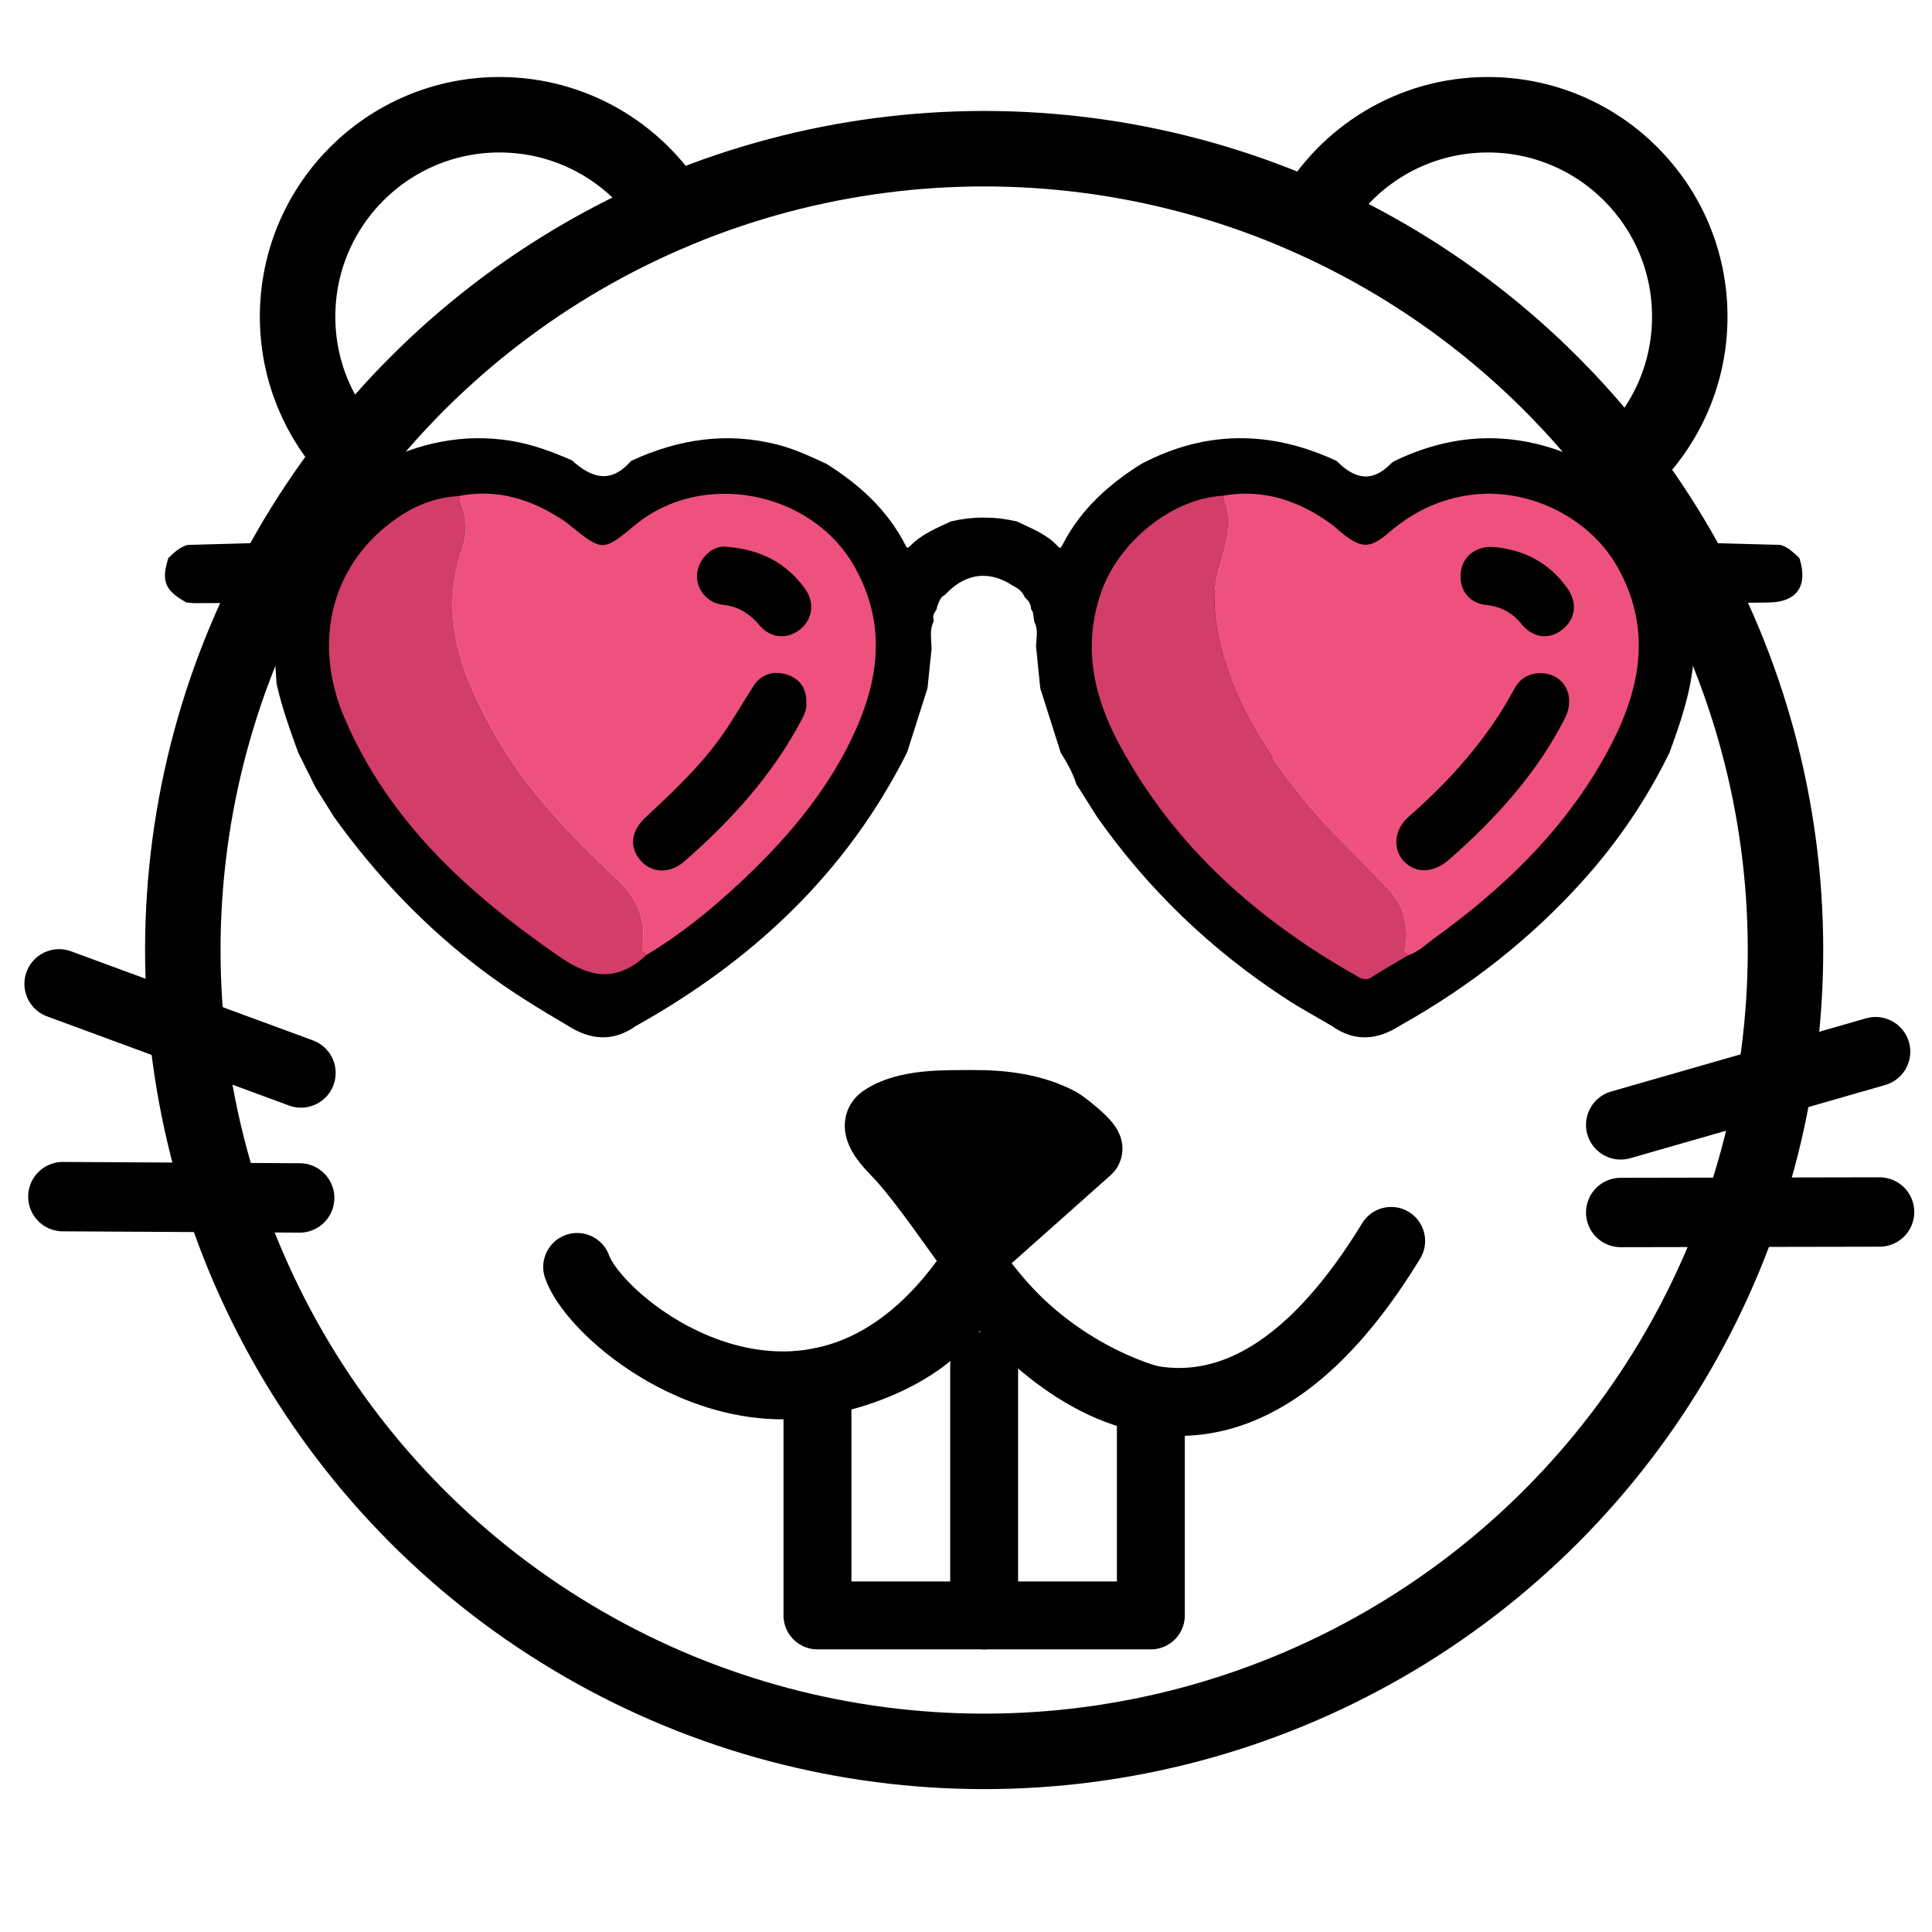 <svg xmlns="http://www.w3.org/2000/svg" xmlns:xlink="http://www.w3.org/1999/xlink" x="0px" y="0px" width="256px" height="256px" viewBox="0 0 256 256" enable-background="new 0 0 256 256" xml:space="preserve"><circle fill="none" stroke="#000" stroke-width="10" stroke-linecap="round" stroke-miterlimit="10" cx="130.405" cy="125.885" r="106.182"></circle><path fill-rule="evenodd" clip-rule="evenodd" fill="none" stroke="#000" stroke-width="10" stroke-miterlimit="10" d="
      M89.046,28.06c-4.694-7.709-13.178-12.857-22.864-12.857c-14.773,0-26.75,11.977-26.75,26.75c0,7.152,2.813,13.645,7.388,18.445
      C57.853,46.334,72.358,35.124,89.046,28.06z"></path><path fill-rule="evenodd" clip-rule="evenodd" fill="none" stroke="#000" stroke-width="10" stroke-miterlimit="10" d="
      M215.075,61.81c5.421-4.896,8.829-11.979,8.829-19.857c0-14.773-11.977-26.75-26.75-26.75c-10.05,0-18.801,5.545-23.372,13.74
      C190.169,36.286,204.353,47.663,215.075,61.81z"></path><path fill-rule="evenodd" clip-rule="evenodd" fill="none" stroke="#000" stroke-width="9" stroke-linecap="round" stroke-miterlimit="10" d="
      M76.478,167.878c2.961,8.34,31.842,30.611,52.489,0.166c0,0,27.432,42.181,55.367-3.615"></path><path fill-rule="evenodd" clip-rule="evenodd" fill="#000" stroke="#000" stroke-width="9" stroke-miterlimit="10" d="
      M116.508,148.768c0.071-0.187,0.206-0.355,0.412-0.496c3.146-2.154,8.273-1.959,11.896-1.987c3.975-0.025,8.085,0.455,11.642,2.354
      c0.395,0.211,4.308,3.19,3.713,3.722c-0.009,0.007-15.275,13.585-15.275,13.585c-3.139-4.181-6.072-8.683-9.537-12.593
      C118.651,152.557,115.958,150.146,116.508,148.768z"></path><path fill="none" stroke="#000" stroke-width="9" stroke-linecap="round" stroke-linejoin="round" stroke-miterlimit="10" d="
      M128.967,168.044C132.191,155.438,128.967,168.044,128.967,168.044l0.382,0.558c9.353,13.53,23.145,16.836,23.145,16.836v28.613
      h-44.175v-30.889C108.318,183.162,125.741,180.649,128.967,168.044"></path><line fill="none" stroke="#000" stroke-width="9" stroke-linecap="round" stroke-linejoin="round" stroke-miterlimit="10" x1="130.405" y1="180.969" x2="130.405" y2="214.051"></line><line fill="none" stroke="#000" stroke-width="9.194" stroke-linecap="round" stroke-miterlimit="10" x1="214.753" y1="160.661" x2="249.053" y2="160.596"></line><line fill="none" stroke="#000" stroke-width="9.194" stroke-linecap="round" stroke-miterlimit="10" x1="214.753" y1="149.051" x2="248.525" y2="139.352"></line><line fill="none" stroke="#000" stroke-width="9.194" stroke-linecap="round" stroke-miterlimit="10" x1="39.707" y1="158.733" x2="8.33" y2="158.561"></line><line fill="none" stroke="#000" stroke-width="9.194" stroke-linecap="round" stroke-miterlimit="10" x1="39.88" y1="142.173" x2="7.831" y2="130.366"></line><g><path fill-rule="evenodd" clip-rule="evenodd" stroke="#000" stroke-miterlimit="10" d="M155.362,88.202
        c-0.029-4.951,2.224-8.636,5.848-9.566c4.301-1.105,8.552,0.895,10.979,5.197c1.531,2.714,2.24,5.572,1.691,8.727
        c-0.785,4.493-3.134,7.206-6.826,7.651c-4.464,0.542-8.804-1.843-10.388-5.798C155.872,92.432,155.238,90.39,155.362,88.202z"></path><path fill-rule="evenodd" clip-rule="evenodd" stroke="#000" stroke-miterlimit="10" d="M106.092,88.26
        c-0.04,7.421-4.563,12.313-11.063,12.006c-2.279-0.107-4.125-1.061-5.514-2.809c-4.031-5.081-1.825-14.98,3.965-17.956
        C100.129,76.085,106.136,80.257,106.092,88.26z"></path><g><path fill-rule="evenodd" clip-rule="evenodd" fill="#000" stroke="#000" stroke-miterlimit="10" d="M33.286,72.474
          c0.138,0.026,0.275,0.064,0.413,0.08c3.855,0.466,7.085,0.104,9.17-4.062c1.471-2.937,4.618-4.612,7.302-6.525
          c5.489-2.794,11.236-4.058,17.405-3.07c2.778,0.446,5.37,1.405,7.924,2.519c2.792,2.517,5.598,3.234,8.434,0.063
          c6.087-2.794,12.366-3.767,18.954-2.082c2.237,0.573,4.305,1.536,6.379,2.504c4.273,2.675,7.911,5.976,10.248,10.526
          c0.456,0.885,0.87,0.838,1.493,0.212c1.448-1.464,3.333-2.207,5.144-3.071c2.812-0.648,5.621-0.653,8.432,0.003
          c1.801,0.878,3.722,1.566,5.136,3.072c0.829,0.883,1.201,0.371,1.604-0.398c2.331-4.475,5.943-7.697,10.148-10.337
          c8.372-4.41,16.817-4.365,25.33-0.426c2.552,2.556,5.168,3.074,7.9,0.261c0.14-0.145,0.354-0.215,0.535-0.32
          c8.533-4.038,16.975-3.74,25.327,0.547c1.682,1.266,3.362,2.531,5.044,3.798c1.132,1.269,2.262,2.539,3.394,3.809
          c0.744,2.435,2.353,3.389,4.879,3.012c1.169-0.175,2.378-0.085,3.568-0.114c2.793,0.073,5.584,0.147,8.377,0.222
          c0.878,0.277,1.509,0.909,2.16,1.51c1.011,3.271-0.235,5.077-3.601,5.126c-3.164,0.047-6.332,0.066-9.496,0.012
          c-1.215-0.021-1.53,0.255-1.318,1.553c0.359,2.209,0.517,4.438,0.313,6.719c-0.372,4.168-1.711,8.042-3.13,11.915
          c-2.968,6.08-6.724,11.629-11.236,16.67c-6.991,7.812-15.141,14.158-24.271,19.271c-2.802,1.804-5.616,2.109-8.453,0.078
          c-2.049-1.208-4.148-2.336-6.137-3.635c-9.803-6.399-18.122-14.35-24.862-23.935c-0.908-1.439-1.819-2.877-2.728-4.315
          c-0.473-1.497-1.251-2.845-2.067-4.17c-0.891-2.804-1.778-5.609-2.669-8.413c-0.185-1.838-0.369-3.676-0.555-5.513
          c0.075-1.118,0.295-2.247-0.24-3.32c-0.067-0.44-0.132-0.879-0.199-1.317c-0.072-0.127-0.146-0.252-0.221-0.377
          c-0.053-0.697-0.398-1.235-0.899-1.691c-0.334-0.753-0.901-1.264-1.634-1.614c-3.231-2.17-6.494-1.904-9.267,0.753
          c-0.143,0.144-0.287,0.289-0.431,0.431c-0.678,0.362-0.891,1.038-1.15,1.685c-0.037,0.146-0.074,0.291-0.113,0.438
          c-0.071,0.124-0.142,0.247-0.214,0.372c-0.273,0.409-0.273,0.861-0.204,1.323c-0.562,1.214-0.279,2.487-0.271,3.741
          c-0.175,1.696-0.349,3.395-0.523,5.09c-0.893,2.804-1.782,5.608-2.675,8.411c-7.996,15.925-20.401,27.471-35.79,36.056
          c-2.836,2.02-5.651,1.732-8.451-0.078c-3.869-2.267-7.689-4.601-11.276-7.311c-7.569-5.714-14.02-12.499-19.54-20.188
          c-0.805-1.283-1.608-2.566-2.412-3.849c-0.763-1.531-1.524-3.062-2.286-4.591c-1.07-2.954-2.136-5.912-2.83-8.985
          c-0.155-2.194-0.312-4.392-0.467-6.586c0.156-1.109,0.206-2.248,0.498-3.32c0.32-1.173-0.192-1.296-1.139-1.283
          c-3.443,0.043-6.887,0.043-10.331,0.06c-0.288-0.025-0.574-0.052-0.861-0.079c-2.538-1.444-2.932-2.407-2.098-5.13
          c0.643-0.614,1.29-1.224,2.164-1.507C27.704,72.623,30.495,72.548,33.286,72.474z M60.718,65.737
          c-3.646,0.192-6.773,1.734-9.528,3.973c-7.521,6.104-9.672,15.87-5.484,25.563c5.931,13.73,16.499,23.275,28.545,31.569
          c3.982,2.742,7.387,3.218,11.086-0.001c0.104-0.092,0.2-0.194,0.299-0.291c4.475-2.675,8.503-5.938,12.303-9.48
          c5.988-5.585,11.31-11.714,14.898-19.163c3.644-7.562,4.756-15.139,0.347-22.891c-5.691-10.006-20.171-12.782-29.021-5.45
          c-4.24,3.513-4.337,3.515-8.524,0.138c-0.219-0.175-0.426-0.37-0.657-0.528C70.659,66.236,66.007,64.667,60.718,65.737z
          M186.579,126.59c1.366-0.456,2.384-1.469,3.508-2.284c9.613-6.957,17.975-15.089,23.47-25.78
          c3.94-7.666,5.265-15.471,0.734-23.453c-3.747-6.604-11.905-10.522-19.457-9.49c-4.192,0.573-7.718,2.317-10.871,5.043
          c-2.409,2.084-3.592,2.052-6.099,0.042c-0.495-0.396-0.944-0.849-1.455-1.219c-4.31-3.126-9.022-4.722-14.401-3.757
          c-6.682,0.359-13.72,6.04-16.079,12.732c-2.527,7.175-1.024,13.873,2.394,20.227c7.302,13.578,18.4,23.34,31.689,30.807
          c0.593,0.332,1.076,0.445,1.723,0.03C183.316,128.47,184.961,127.549,186.579,126.59z"></path><path fill-rule="evenodd" clip-rule="evenodd" fill="#EE517D" d="M162.008,65.691c5.379-0.965,10.092,0.631,14.401,3.757
          c0.511,0.37,0.96,0.823,1.455,1.219c2.507,2.01,3.689,2.042,6.099-0.042c3.153-2.726,6.679-4.47,10.871-5.043
          c7.552-1.032,15.71,2.887,19.457,9.49c4.53,7.982,3.206,15.787-0.734,23.453c-5.495,10.691-13.856,18.823-23.47,25.78
          c-1.124,0.815-2.142,1.828-3.508,2.284c-0.529-0.329-0.39-0.776-0.317-1.292c0.393-2.838-0.277-5.356-2.277-7.499
          c-3.718-3.984-7.773-7.629-11.228-11.887c-5.275-6.507-9.635-13.459-11.346-21.744c-0.603-2.923-0.711-6.06,0.152-8.97
          C162.508,72.015,163.64,68.949,162.008,65.691z M204.23,89.702c-1.404-0.044-2.469,0.577-3.114,1.777
          c-3.574,6.656-8.497,12.18-14.145,17.128c-1.765,1.546-1.896,3.829-0.547,5.217c1.378,1.418,3.433,1.298,5.256-0.299
          c3.073-2.689,5.982-5.55,8.605-8.677c2.576-3.069,4.848-6.368,6.652-9.956C208.232,92.325,206.852,89.757,204.23,89.702z
          M197.83,72.979c-1.985-0.129-3.531,1.04-3.762,2.839c-0.262,2.039,0.841,3.614,2.902,3.843c2.07,0.23,3.68,1.063,5.008,2.69
          c1.407,1.723,3.253,1.892,4.77,0.65c1.545-1.264,1.734-3.081,0.479-4.833C204.923,74.951,201.736,73.312,197.83,72.979z"></path><path fill-rule="evenodd" clip-rule="evenodd" fill="#EE517D" d="M60.718,65.737c5.289-1.07,9.941,0.499,14.263,3.438
          c0.231,0.158,0.438,0.354,0.657,0.528c4.188,3.377,4.284,3.375,8.524-0.138c8.85-7.332,23.329-4.556,29.021,5.45
          c4.409,7.752,3.297,15.329-0.347,22.891c-3.589,7.449-8.91,13.578-14.898,19.163c-3.8,3.543-7.828,6.806-12.303,9.48
          c-0.618-0.47-0.467-1.156-0.415-1.756c0.298-3.43-1.079-6.052-3.541-8.381c-6.019-5.698-11.818-11.605-15.967-18.895
          c-4.395-7.718-7.619-15.699-4.493-24.726C62.105,70.233,61.799,68.024,60.718,65.737z M106.341,93.119
          c0.052-1.684-0.739-2.791-2.214-3.253c-1.52-0.475-2.927-0.135-3.852,1.288c-1.333,2.053-2.546,4.186-3.93,6.201
          c-2.918,4.249-6.644,7.764-10.4,11.25c-1.863,1.73-2.038,3.583-0.632,5.145c1.287,1.431,3.352,1.491,5.069-0.013
          c6.105-5.342,11.513-11.274,15.342-18.506C106.086,94.55,106.438,93.859,106.341,93.119z M95.963,72.926
          c-1.254-0.055-2.896,1.269-3.094,3.13c-0.183,1.718,1.115,3.389,3.057,3.598c2.175,0.234,3.736,1.271,5.122,2.904
          c1.304,1.537,3.229,1.611,4.67,0.44c1.435-1.167,1.715-3.089,0.551-4.69C103.919,75.07,100.731,73.263,95.963,72.926z"></path><path fill-rule="evenodd" clip-rule="evenodd" fill="#D23E69" d="M162.008,65.691c1.632,3.258,0.5,6.323-0.444,9.507
          c-0.863,2.91-0.755,6.047-0.152,8.97c1.711,8.285,6.07,15.237,11.346,21.744c3.454,4.258,7.51,7.902,11.228,11.887
          c2,2.143,2.67,4.661,2.277,7.499c-0.072,0.516-0.212,0.963,0.317,1.292c-1.618,0.959-3.263,1.88-4.845,2.897
          c-0.646,0.415-1.13,0.302-1.723-0.03c-13.289-7.467-24.388-17.229-31.689-30.807c-3.418-6.354-4.921-13.052-2.394-20.227
          C148.288,71.731,155.326,66.051,162.008,65.691z"></path><path fill-rule="evenodd" clip-rule="evenodd" fill="#D23E69" d="M60.718,65.737c1.081,2.287,1.388,4.496,0.501,7.057
          c-3.126,9.026,0.099,17.008,4.493,24.726c4.148,7.289,9.948,13.196,15.967,18.895c2.462,2.329,3.839,4.951,3.541,8.381
          c-0.052,0.6-0.203,1.286,0.415,1.756c-0.099,0.097-0.194,0.199-0.299,0.291c-3.699,3.219-7.104,2.743-11.086,0.001
          c-12.046-8.294-22.614-17.839-28.545-31.569c-4.188-9.693-2.037-19.46,5.484-25.563C53.944,67.472,57.071,65.93,60.718,65.737z"></path><path fill-rule="evenodd" clip-rule="evenodd" fill="#000" stroke="#000" stroke-miterlimit="10" d="M204.23,89.702
          c2.621,0.055,4.002,2.623,2.708,5.19c-1.805,3.588-4.076,6.887-6.652,9.956c-2.623,3.127-5.532,5.987-8.605,8.677
          c-1.823,1.597-3.878,1.717-5.256,0.299c-1.349-1.388-1.218-3.671,0.547-5.217c5.647-4.948,10.57-10.472,14.145-17.128
          C201.762,90.279,202.826,89.658,204.23,89.702z"></path><path fill-rule="evenodd" clip-rule="evenodd" fill="#000" stroke="#000" stroke-miterlimit="10" d="M197.83,72.979
          c3.906,0.332,7.093,1.972,9.396,5.189c1.256,1.752,1.066,3.569-0.479,4.833c-1.517,1.241-3.362,1.072-4.77-0.65
          c-1.328-1.627-2.938-2.46-5.008-2.69c-2.062-0.229-3.164-1.804-2.902-3.843C194.299,74.02,195.845,72.851,197.83,72.979z"></path><path fill-rule="evenodd" clip-rule="evenodd" fill="#000" stroke="#000" stroke-miterlimit="10" d="M106.341,93.119
          c0.098,0.74-0.255,1.431-0.616,2.112c-3.829,7.231-9.236,13.164-15.342,18.506c-1.718,1.504-3.782,1.443-5.069,0.013
          c-1.406-1.562-1.231-3.414,0.632-5.145c3.757-3.486,7.482-7.001,10.4-11.25c1.384-2.016,2.597-4.148,3.93-6.201
          c0.925-1.423,2.332-1.763,3.852-1.288C105.602,90.328,106.393,91.436,106.341,93.119z"></path><path fill-rule="evenodd" clip-rule="evenodd" fill="#000" stroke="#000" stroke-miterlimit="10" d="M95.963,72.926
          c4.769,0.337,7.956,2.145,10.306,5.382c1.164,1.602,0.884,3.523-0.551,4.69c-1.44,1.171-3.366,1.097-4.67-0.44
          c-1.386-1.633-2.947-2.67-5.122-2.904c-1.941-0.209-3.239-1.88-3.057-3.598C93.066,74.194,94.709,72.871,95.963,72.926z"></path></g></g></svg>
